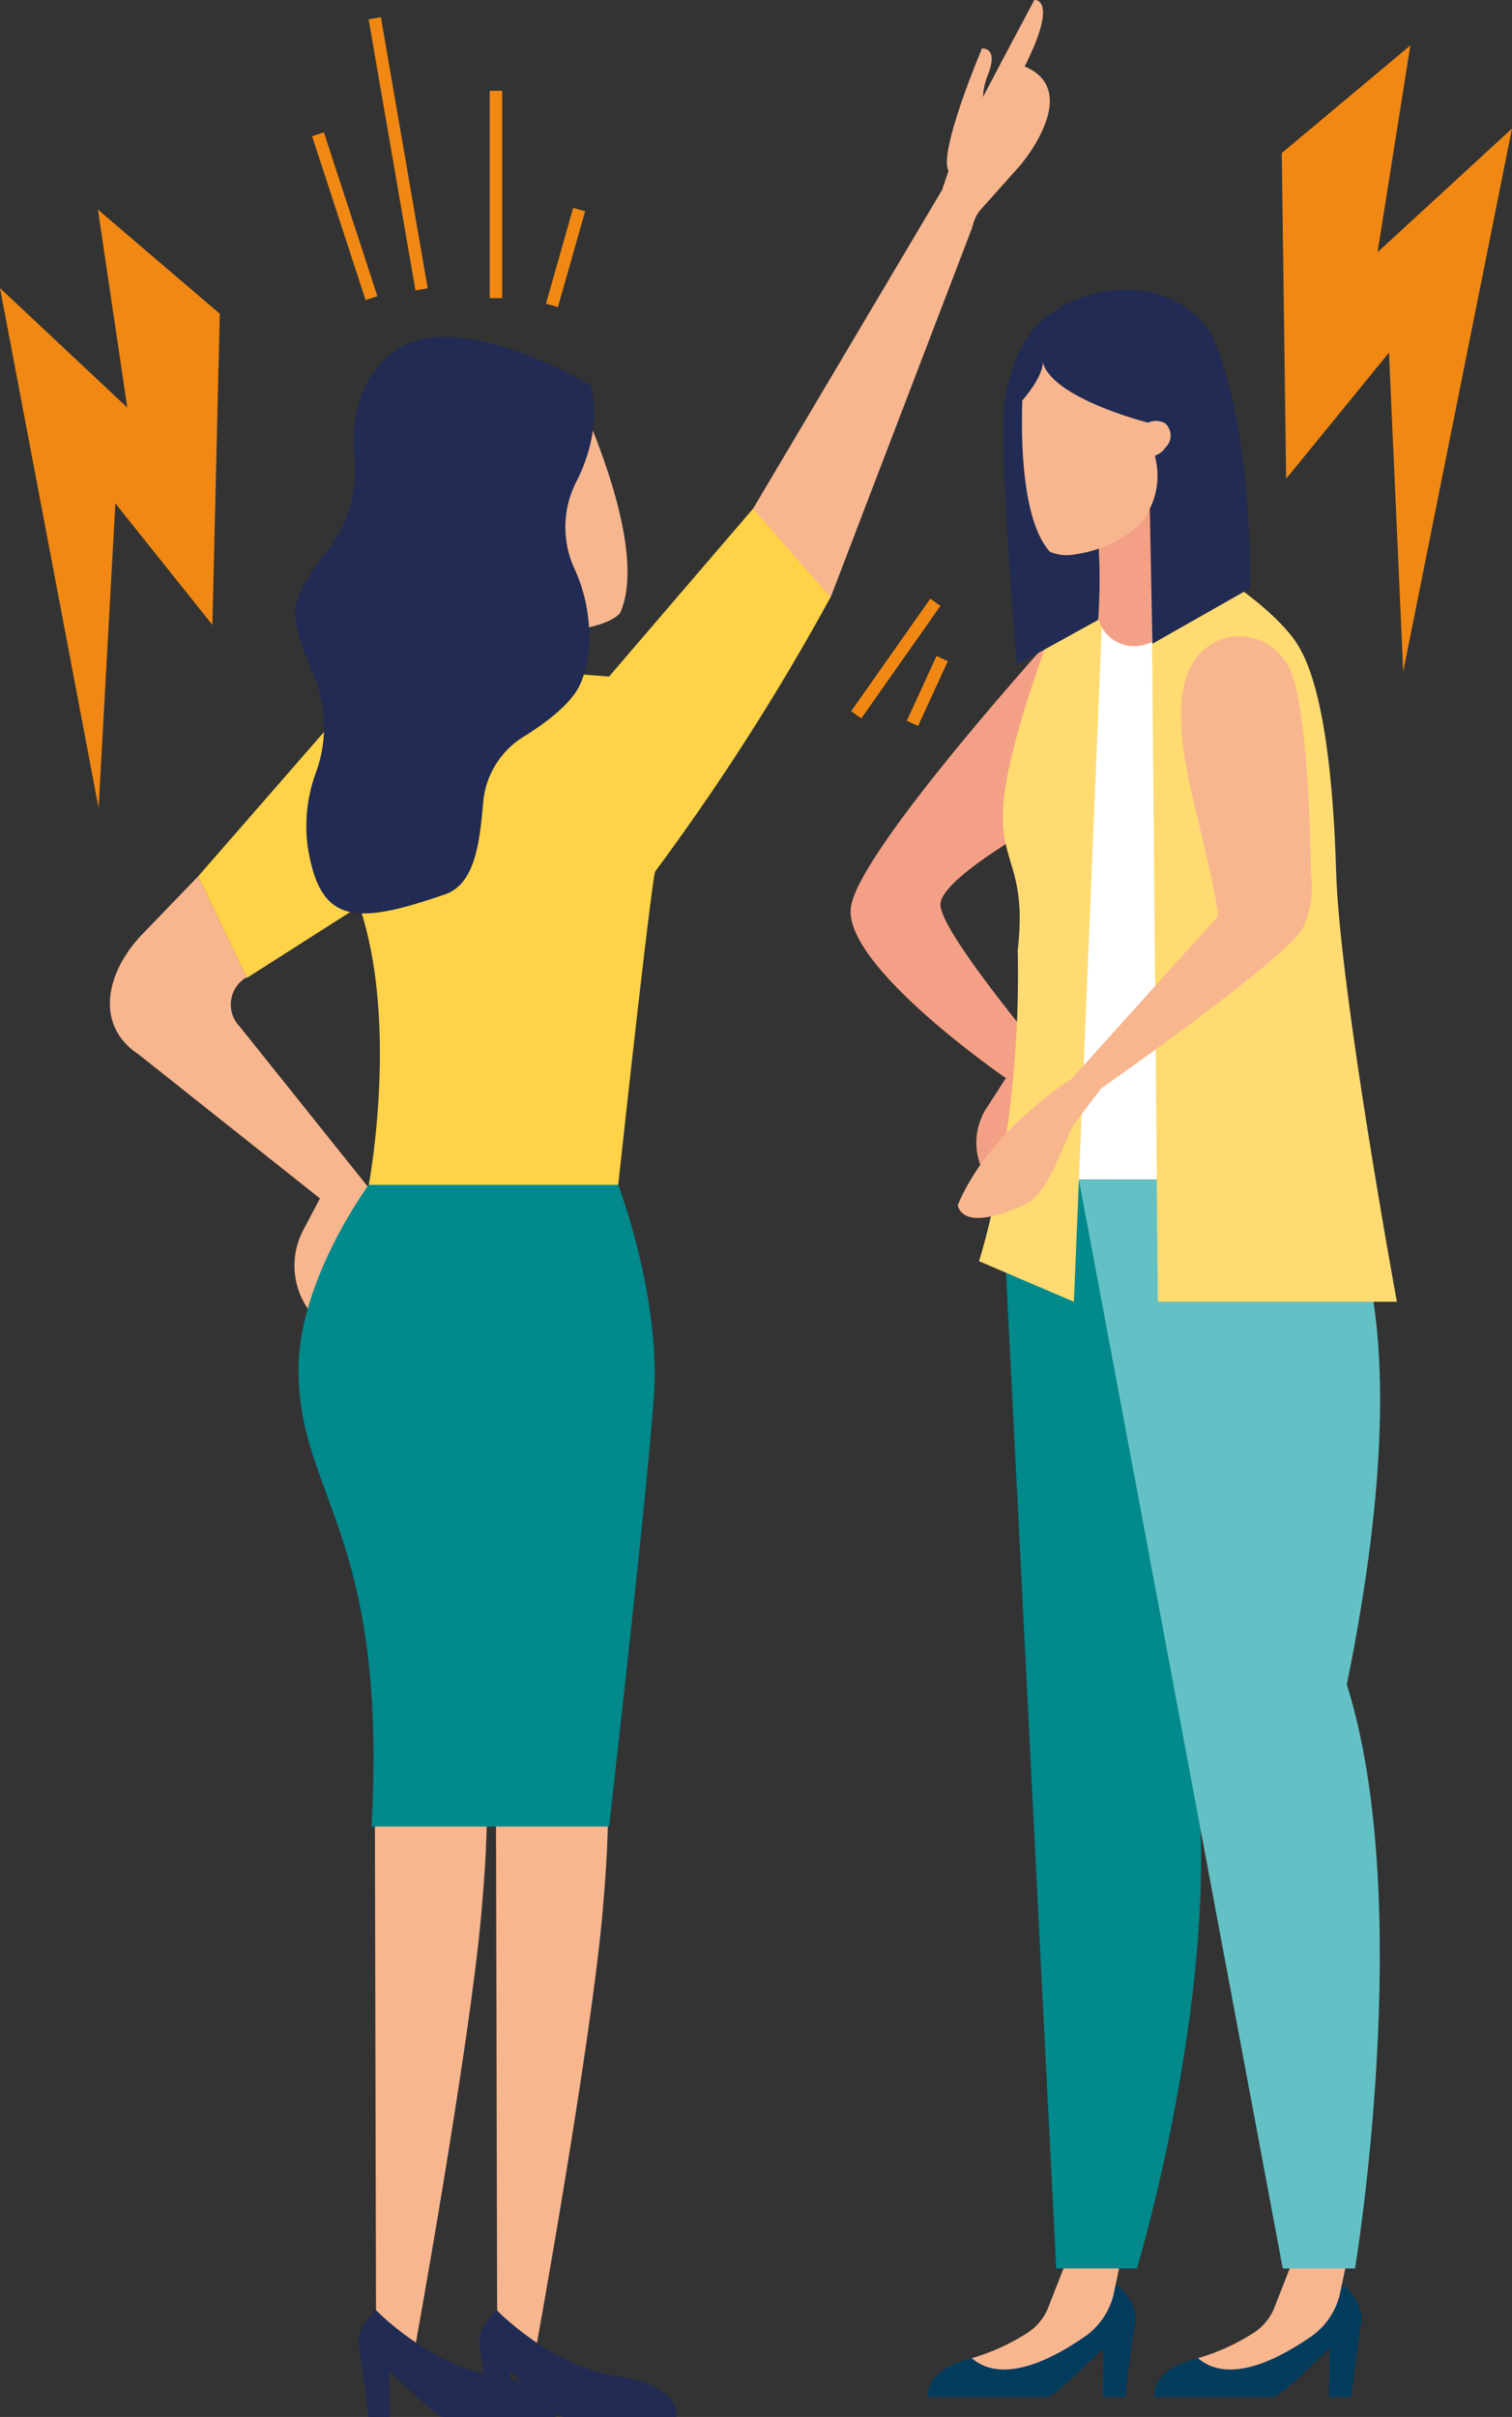 <svg xmlns="http://www.w3.org/2000/svg" viewBox="0 0 183.88 293.91"><rect x="0" y="0" width="183.88" height="293.91" fill="#333333" stroke="none"/><defs><style>.cls-1{fill:#f4a086;}.cls-2{fill:#f18813;}.cls-3{fill:#fff;}.cls-4{fill:#043c5e;}.cls-5{fill:#f8b68f;}.cls-6{fill:#01898c;}.cls-7{fill:#ffdb71;}.cls-8{fill:#63c1c5;}.cls-9{fill:#212b53;}.cls-10{fill:#ffd247;}</style></defs><title>nezgoda</title><g id="Layer_2" data-name="Layer 2"><g id="_ÎÓÈ_1" data-name="—ÎÓÈ_1"><path class="cls-1" d="M114.37,110c0-3.57,15.13-11.54,15.13-11.54L129,76.33s-24.38,26.77-25.51,33.91,18.84,20.86,18.84,20.86l-2.24,3.47a7.78,7.78,0,0,0,.25,9.11l2.16,2.79,6.14-16.17S114.37,113.55,114.37,110Z"/><polygon class="cls-2" points="155.88 18.61 156.41 58.22 168.92 42.88 170.65 81.67 183.88 15.63 167.53 30.67 171.52 5.52 155.88 18.61"/><polygon class="cls-2" points="26.73 38.15 25.83 75.99 14.03 61.21 11.99 98.25 0 35.03 15.48 49.56 11.91 25.49 26.73 38.15"/><polygon class="cls-3" points="143.64 74.08 132.9 74.06 128.45 143.48 147.7 143.48 143.64 74.08"/><path class="cls-4" d="M163.36,277.86s2.65,2.09,2.17,4.75-1.18,8.89-1.18,8.89h-2.73l.08-5.81c0-.38-5.85,5.81-6.84,5.81H140.42s-1-3.92,7.52-5.18S163.36,277.86,163.36,277.86Z"/><path class="cls-5" d="M157.1,275.21l-2,5.1a6.55,6.55,0,0,1-2.67,3.39,25.64,25.64,0,0,1-6.74,3.06c3.92,3.35,10.17-.15,13.74-2.62a8.74,8.74,0,0,0,3.49-5.06l.82-3.86Z"/><path class="cls-4" d="M135.85,277.86s2.65,2.09,2.17,4.75-1.18,8.89-1.18,8.89h-2.73l.08-5.81c0-.38-5.85,5.81-6.84,5.81H112.91s-1-3.92,7.52-5.18S135.85,277.86,135.85,277.86Z"/><path class="cls-5" d="M129.59,275.21l-2,5.1a6.55,6.55,0,0,1-2.67,3.39,25.64,25.64,0,0,1-6.74,3.06c3.92,3.35,10.17-.15,13.74-2.62a8.74,8.74,0,0,0,3.49-5.06l.82-3.86Z"/><path class="cls-6" d="M151.88,143.48s1.8,10.38-8.57,61.37c8.4,26.58-5.05,71-5.05,71h-9.81l-6.68-132.42Z"/><path class="cls-7" d="M134.08,74.07,130.6,158.3l-11.54-4.94s5.2-15.81,4.71-37.78c1.77-15.89-7.25-7.52,3.79-38.1C131.67,74.06,134.08,74.07,134.08,74.07Z"/><path class="cls-1" d="M133.63,66.71l-.21,7.23a4.52,4.52,0,0,0,6,4.39l5.27-1.88L140.58,56Z"/><path class="cls-8" d="M161.32,143.48s12.85,10.38,2.47,61.37c8.4,26.58,1,71,1,71H156L131.21,143.48Z"/><path class="cls-7" d="M143.64,66.94S154.49,73,157.86,78.47c3.21,5.19,4.32,17,4.63,27.5.42,14.43,7.39,52.33,7.39,52.33H140.81l-.72-82.52Z"/><path class="cls-9" d="M128.13,43.68c6.78-.21,11.5,7.74,11.5,7.74l.52,26.86L152,71.55s.54-18.33-4.37-30.21c-3.76-7.37-14-7.76-20.36-2.8-3.08,2.41-4.48,6.38-5.08,10.18-.8,5.1,1.48,32.12,1.48,32.12l9.88-5.46a70.08,70.08,0,0,0,.07-8.67C133.24,57,123.58,43.82,128.13,43.68Z"/><path class="cls-5" d="M141.65,51.44a2.38,2.38,0,0,0-3.06.82,2,2,0,0,0,.07,3,2.38,2.38,0,0,0,3.06-.82A2,2,0,0,0,141.65,51.44Z"/><path class="cls-5" d="M130.9,67.38a5.24,5.24,0,0,1-3.23-.29c-4.69-5.28-3.14-21.89-3.14-21.89L130,41.49l8.38,3.88L140.58,56a9.07,9.07,0,0,1-2.13,7.91h0A14.56,14.56,0,0,1,130.9,67.38Z"/><path class="cls-9" d="M126.74,43c-.62,5,12.9,8.4,12.9,8.4L141.81,45l-7-6.12-7.11,2.39A4.27,4.27,0,0,0,126.74,43Z"/><path class="cls-9" d="M126.83,44c0,1.92-2.49,4.68-2.49,4.68l-.65-2.19.4-1.69,1.36-1.09S126.78,42.11,126.83,44Z"/><polygon class="cls-10" points="44.07 109.96 30.02 118.92 24.09 106.57 42.24 85.76 44.07 109.96"/><polygon class="cls-5" points="118.23 27.68 101.02 72.63 90.04 64.46 114.58 23.08 118.23 27.68"/><path class="cls-5" d="M119.22,12.42a7.09,7.09,0,0,0-2.53,4.38l-2.11,6.27.67,1.18,3,3.42a4.52,4.52,0,0,1,1.17-2.35l4.68-5.24s7.68-9,.51-12c4.2-8.32,1.19-8.1,1.19-8.1L122,7.13Z"/><path class="cls-5" d="M120.3,14.06s-1.55-1.46-.17-4.93-.71-3.23-.71-3.23-5.74,13.53-3.9,15.06S120.3,14.06,120.3,14.06Z"/><path class="cls-10" d="M68.92,81.87l5.15.4,17.5-20.4L101,72.63A285.65,285.65,0,0,1,79.66,106c-.72,3.45-4.48,38.13-4.48,38.13H44.84s4.83-25.45-3.71-39.61S68.92,81.87,68.92,81.87Z"/><path class="cls-5" d="M45.58,216s.16,70.69.16,70.32,4.58,0,4.58,0,6.73-37,8.22-53.64,0-17.78,0-17.78Z"/><path class="cls-5" d="M60.31,216s.16,70.69.16,70.32,4.58,0,4.58,0,6.73-37,8.22-53.64,0-17.78,0-17.78Z"/><path class="cls-5" d="M69.69,46.87,51.27,53.31l1.82,13.75c0,.19.08.38.11.57.35.06.71.13,1.06.22l.17,0,.17,0c4.25,1,7.26,4.56,8.61,8.62a21.74,21.74,0,0,0,8-.1c1.8-.37,3.43-.94,4.19-1.81C79.25,66.17,69.69,46.87,69.69,46.87Z"/><path class="cls-9" d="M70.16,58.44A12.12,12.12,0,0,0,69.79,69c2.5,5.3,2.28,11.25.62,14.51-1.14,2.22-4.11,4.45-6.75,6.09a10.41,10.41,0,0,0-4.89,7.88c-.41,4.47-.84,10-4.67,11.28C43,112.62,38.91,112.25,37.43,103a18.83,18.83,0,0,1,1-9.08A16.23,16.23,0,0,0,38,81.75c-1.11-2.54-2.1-5.34-2.1-7.26,0-2.1,1.92-5.05,3.94-7.57a15.57,15.57,0,0,0,3.27-11.16c-.36-4,.2-9.13,4.27-12.61,7.6-6.48,24.45,3.72,24.45,3.72S73.5,51.78,70.16,58.44Z"/><path class="cls-5" d="M24.09,106.57l-6.75,7c-4.48,4.64-5.87,11.1-.48,14.65l22.05,17.51-2,3.8a9.25,9.25,0,0,0,.81,10L40,162.55l5.16-17.71-16-20a3.83,3.83,0,0,1,.83-6h0Z"/><path class="cls-6" d="M75.18,144.08s4.45,11.53,4.45,23.21c0,6.42-5.56,54.82-5.56,54.82H45.18c2-35.74-8.88-40.13-8.88-55.58,0-10.9,8.54-22.45,8.54-22.45Z"/><path class="cls-9" d="M45.74,280.93s-2.53,2-2.06,4.52,1.12,8.46,1.12,8.46h2.6l-.08-5.53c0-.36,5.57,5.53,6.51,5.53H67.57s.91-3.73-7.16-4.93S45.74,280.93,45.74,280.93Z"/><path class="cls-9" d="M60.42,280.93s-2.53,2-2.06,4.52,1.12,8.46,1.12,8.46h2.6L62,288.38c0-.36,5.57,5.53,6.51,5.53H82.25s.91-3.73-7.16-4.93S60.42,280.93,60.42,280.93Z"/><path class="cls-10" d="M44.07,216"/><rect class="cls-2" x="41.17" y="15.81" width="1.51" height="20.96" transform="translate(-6.09 14.32) rotate(-18.09)"/><rect class="cls-2" x="47.67" y="1.98" width="1.51" height="33.46" transform="translate(-2.48 8.51) rotate(-9.8)"/><rect class="cls-2" x="59.56" y="11.04" width="1.51" height="25.21"/><rect class="cls-2" x="62.72" y="30.56" width="12.11" height="1.51" transform="translate(19.87 88.92) rotate(-74.15)"/><rect class="cls-2" x="100.58" y="79.33" width="16.73" height="1.51" transform="translate(-19.24 123.12) rotate(-54.88)"/><rect class="cls-2" x="108.44" y="83.28" width="8.67" height="1.51" transform="translate(-10.65 151.45) rotate(-65.34)"/><path class="cls-5" d="M159.41,106a11.79,11.79,0,0,1-.91,6.73c-1.6,3.55-24.58,19.62-24.58,19.62l-3.35,4.41c-1.4,2.64-3.08,8.33-5.78,9.62,0,0-7.35,3.76-8.32.18,3.86-9.22,13.8-15.32,13.8-15.32l17.89-19.87c-1.39-9.91-6.11-21.28-4-28.62s11.1-6.9,13.13-.29S159.41,106,159.41,106Z"/></g></g></svg>
